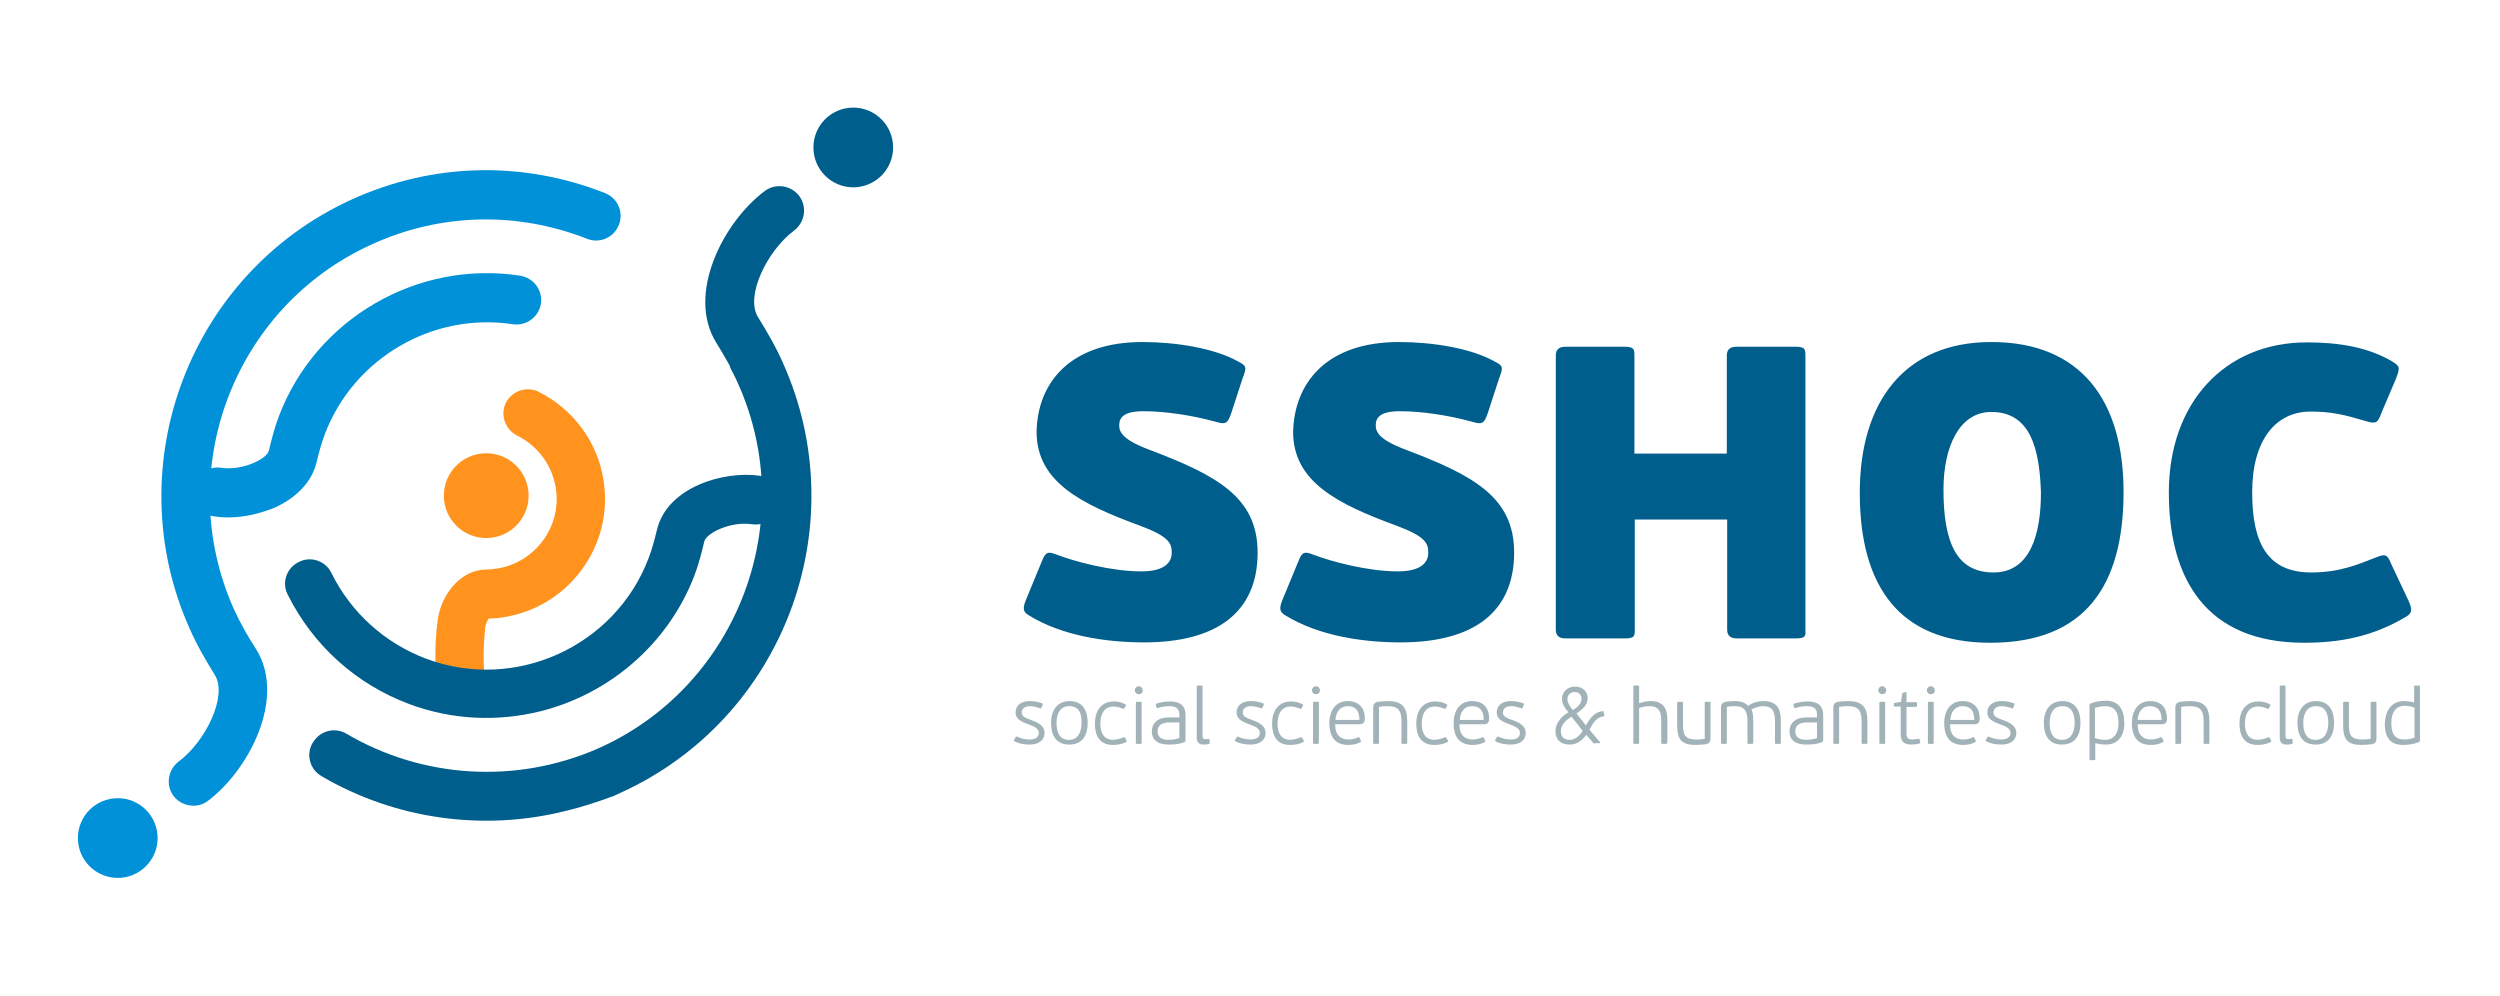 <svg xmlns="http://www.w3.org/2000/svg" viewBox="0 0 690 275"><path fill="#FF931E" d="M128.7 191.7c-.4.1-.8.2-1.3.2-3.7.2-6.9-2.6-7.1-6.3-.4-6.4.2-12.3.4-13.5.5-7.1 5.9-14.7 13.2-14.9 1.1 0 2.3-.1 3.4-.3 10.5-1.7 17.8-11.7 16.1-22.2-1-6.3-5-11.7-10.7-14.5-3.3-1.7-4.7-5.7-3.1-9 1.7-3.3 5.7-4.7 9-3.1 9.6 4.8 16.4 13.9 18 24.6 2.8 17.8-9.5 34.7-27.3 37.6-1.5.3-3 .4-4.4.4-.4.6-.9 1.6-1 2.5v.4s-.7 5.6-.3 11.3c.4 3.2-1.8 6-4.9 6.8z"/><circle fill="#FF931E" cx="134.2" cy="136.8" r="11.7"/><path fill="#005E8C" d="M149.2 196.3c-11.7 2.9-24.3 2.5-36.3-2-14.7-5.5-26.5-16.2-33.5-30.2-1.7-3.3-.3-7.4 3.1-9 3.3-1.7 7.4-.3 9 3.1 5.4 10.9 14.7 19.3 26.1 23.6 24.5 9.2 52.1-3.3 61.4-27.7 1-2.6 1.7-5.3 2.3-7.8 2.8-11.9 18.5-16.4 28.3-15 3.7.5 6.2 4 5.7 7.7s-4 6.2-7.7 5.7c-5.9-.9-12.6 2.4-13.2 4.7-.7 2.9-1.5 6.2-2.8 9.6-7.4 19.1-23.7 32.6-42.4 37.3z"/><path fill="#0091D8" d="M70.7 141.8c-3.9 1-8.1 1.3-11.7.7-3.7-.5-6.2-4-5.7-7.7s4-6.2 7.7-5.7c5.9.9 12.6-2.4 13.2-4.7.7-2.9 1.5-6.2 2.8-9.6 10.2-26.8 38.2-43.1 66.6-38.7 3.7.6 6.2 4 5.7 7.7-.6 3.7-4 6.2-7.7 5.7-22.1-3.4-43.9 9.3-51.9 30.2-1 2.6-1.7 5.3-2.3 7.8-1.3 5.5-5.6 10-12 12.8-1.6.6-3.2 1.1-4.7 1.5z"/><path fill="#005E8C" d="M156.2 223.8c-22.7 5.7-47 2.4-67.5-9.6-1.5-.9-2.7-2.4-3.1-4.1-.5-1.7-.2-3.6.7-5.1l.1-.1c1.9-3.2 6-4.3 9.2-2.4 21.1 12.4 46.8 13.9 69.2 4.2 37.8-16.6 55.6-60.9 39.7-99-.8-1.9-1.6-3.7-2.6-5.5-.2-.4-.4-.8-.5-1.3-1.2-2.2-2.5-4.3-3.7-6.3-8.4-13.5 2.1-33.5 13.4-41.9 3-2.2 7.2-1.6 9.5 1.4 2.2 3 1.6 7.2-1.4 9.5-7.4 5.5-13.6 18.1-10 23.9 2.4 3.9 4.9 8.1 7 12.9 20 44.9 0 97.9-44.7 118.3-.4.2-.9.4-1.3.6l-.6.3c-4.3 1.6-8.8 3.1-13.4 4.2z"/><path fill="#0091D8" d="M55 222.2c-2.6.6-5.4-.3-7.1-2.5-2.2-3-1.6-7.2 1.4-9.5 7.4-5.5 13.6-18.1 10-23.9-2.4-3.9-4.9-8.1-7-12.9-20-44.9 0-97.9 44.7-118.3 22.3-10.2 47.2-10.8 70-1.8 3.5 1.4 5.2 5.3 3.8 8.8-1.4 3.5-5.3 5.2-8.8 3.8-19.4-7.6-40.5-7.1-59.5 1.6-38 17.3-55 62.3-38 100.5 1.8 4 4 7.8 6.2 11.2 8.4 13.5-2.1 33.5-13.4 41.9-.7.5-1.5.9-2.3 1.1z"/><circle fill="#005E8C" cx="235.5" cy="40.7" r="11"/><g><circle fill="#0091D8" cx="32.5" cy="231.3" r="11"/></g><g><g fill="#005E8C"><path d="M315.3 94.4c9.3 0 19.8 1.7 26.3 5.3 2.6 1.3 2.5 1.7 1.3 4.9l-3.1 9.5c-1 2.9-1.6 3.1-4.3 2.3-6.6-1.8-13.9-2.9-19.9-2.9-5.4 0-6.7 1.7-6.7 3.9 0 1.8.9 4 8.5 6.8 18.4 7 29.7 13 29.7 28.3 0 16.6-11.4 24.8-31.3 24.8-10.5 0-22.7-1.8-31.9-7.5-1.5-.9-1.7-1.8-.8-4.1l4.5-10.9c1-2.6 1.8-2.6 4.1-1.7 4.7 1.8 14.8 4.6 23.3 4.6 7.2 0 8.4-3.1 8.4-5.1 0-2.6-.6-4.5-9-7.6-16-5.9-28.3-12-28.3-25.8.2-13.2 8.9-24.8 29.2-24.8zM386.1 94.4c9.3 0 19.8 1.7 26.3 5.3 2.6 1.3 2.5 1.7 1.3 4.9l-3.1 9.5c-1 2.9-1.6 3.1-4.3 2.3-6.6-1.8-13.9-2.9-19.9-2.9-5.4 0-6.7 1.7-6.7 3.9 0 1.8.9 4 8.5 6.8 18.4 7 29.7 13 29.7 28.3 0 16.6-11.4 24.8-31.3 24.8-10.5 0-22.7-1.8-31.9-7.5-1.5-.9-1.7-1.8-.8-4.1l4.5-10.9c1-2.6 1.8-2.6 4.1-1.7 4.7 1.8 14.8 4.6 23.3 4.6 7.2 0 8.4-3.1 8.4-5.1 0-2.6-.6-4.5-9-7.6-16-5.9-28.3-12-28.3-25.8.3-13.2 8.9-24.8 29.2-24.8zM495.6 176.2h-16.3c-1.7 0-2.6-.8-2.6-2.4v-30.4h-25.5v30.4c0 1.8-.1 2.4-2.8 2.4H432c-1.7 0-2.6-.8-2.6-2.4V98.1c0-1.6.9-2.4 2.6-2.4h16.3c2.6 0 2.8.6 2.8 2.4v27.1h25.5V98.1c0-1.6.9-2.4 2.6-2.4h16.3c2.6 0 2.8.6 2.8 2.4v75.7c.1 1.8 0 2.4-2.7 2.4zM549.3 177.4c-25 0-36-15.5-36-41.4 0-25.3 12.5-41.6 36.3-41.6 24.8 0 36.5 16.2 36.5 41.4 0 25.7-10.5 41.6-36.8 41.6zm.3-63.7c-9 0-13.2 9.9-13.2 21.4 0 14.1 3.3 22.9 13.8 22.9 10.1 0 13.1-10.4 13.1-22.1-.4-12.1-2.9-22.2-13.7-22.2zM655.9 153.8c2.3-.9 3-.9 4 1.7l4.9 10.4c1 2.3 1 3.3-.7 4.3-9.2 5.5-18.2 7.2-28.2 7.2-27.1 0-37.3-17.7-37.3-41.5 0-24.7 15.4-41.4 38.1-41.4 8.9 0 16.6 1.3 23.3 5.1 2.4 1.5 2.5 1.7 1.3 4.9l-4 9.4c-1 2.9-1.6 3.2-4.4 2.3-6.1-1.8-9.5-2.6-15.2-2.6-9.5 0-16.1 7.7-16.1 22.3 0 14.4 4.5 22.1 16.3 22.1 8 0 13.1-2.3 18-4.2z"/></g><g fill="#A1B3B8"><path d="M284.2 205.5c-1.3 0-3-.2-4.2-.9-.2-.1-.2-.2-.1-.4l.4-.7c.1-.2.2-.2.4-.2 1.2.6 2.5.8 3.5.8 1.5 0 2.5-.6 2.5-1.8 0-1.2-1-1.7-2.9-2.4-2.5-.9-3.5-1.7-3.5-3.3 0-1.8 1.4-3.1 3.9-3.1 1.2 0 2.3.2 3.4.6.2.1.2.2.2.4l-.4.9c-.1.2-.2.2-.3.1-1.1-.4-2-.6-2.9-.6-1.3 0-2.2.7-2.2 1.7 0 1.1.8 1.5 2.8 2.2 1.9.7 3.5 1.6 3.5 3.5 0 2.1-1.8 3.2-4.1 3.2zM295.1 205.5c-3.3 0-5-2.1-5-6s2.1-6 5.1-6c3.3 0 5 2.2 5 6 0 3.9-1.8 6-5.1 6zm0-10.6c-2.5 0-3.5 2.1-3.5 4.6 0 2.7.9 4.7 3.4 4.7 2.7 0 3.5-2.4 3.5-4.7.1-2.4-.6-4.6-3.4-4.6zM310.1 203.5c.2-.1.3 0 .4.1l.4.8c.2.2.1.3-.1.4-1.1.6-2.4.8-3.6.8-3.3 0-5-2-5-5.9 0-3.8 2-6.1 5.2-6.1 1.1 0 2.2.2 3.2.8.2.1.2.2.1.4l-.4.7c-.1.2-.1.2-.4.1-.7-.3-1.6-.6-2.6-.6-2.6 0-3.6 2.2-3.6 4.7s.9 4.5 3.6 4.5c1.1-.1 2.1-.4 2.8-.7zM314.3 191.6c-.6 0-1.1-.5-1.1-1.1 0-.6.5-1.1 1.1-1.1.6 0 1.1.5 1.1 1.1 0 .7-.5 1.1-1.1 1.1zm.5 13.7h-1c-.2 0-.3 0-.3-.3v-11c0-.2.1-.3.3-.3h1c.2 0 .3 0 .3.3v11c0 .2-.1.3-.3.3zM326.9 204.8c-1.3.6-2.9.7-4.3.7-3.7 0-4.7-1.8-4.7-3.6 0-2.2 1.5-3.9 4.7-3.9h2.9v-.6c0-1.5-.5-2.5-2.8-2.5-1 0-2.3.2-3.1.5-.2.1-.3.1-.4-.1l-.2-.8c0-.2 0-.3.2-.3 1.1-.4 2.6-.6 3.8-.6 2.8 0 4.2 1.3 4.2 3.7v7.1c0 .1-.1.3-.3.4zm-4.2-5.4c-1.1 0-3.2.2-3.2 2.5 0 1.8 1.5 2.3 3.1 2.3.5 0 1.9-.1 2.9-.5v-4.3h-2.8zM333.7 205.3c-.5.2-1.1.2-1.5.2-1.4 0-1.9-.7-1.9-2.1v-13.9c0-.2.1-.3.3-.3h1c.2 0 .3 0 .3.3v13.4c0 .9.2 1.1.8 1.1.3 0 .5 0 .8-.1.2 0 .2 0 .3.2l.1.7c0 .4 0 .4-.2.5zM345.2 205.5c-1.3 0-3-.2-4.2-.9-.2-.1-.2-.2-.1-.4l.4-.7c.1-.2.2-.2.4-.2 1.2.6 2.5.8 3.5.8 1.5 0 2.5-.6 2.5-1.8 0-1.2-1-1.7-2.9-2.4-2.5-.9-3.5-1.7-3.5-3.3 0-1.8 1.4-3.1 3.9-3.1 1.2 0 2.3.2 3.4.6.2.1.2.2.2.4l-.4.9c-.1.2-.2.2-.3.1-1.1-.4-2-.6-2.9-.6-1.3 0-2.2.7-2.2 1.7 0 1.1.8 1.5 2.8 2.2 1.9.7 3.5 1.6 3.5 3.5 0 2.1-1.8 3.2-4.1 3.2zM359 203.5c.2-.1.3 0 .4.1l.4.8c.2.2.1.3-.1.4-1.1.6-2.4.8-3.6.8-3.3 0-5-2-5-5.9 0-3.8 2-6.1 5.2-6.1 1.1 0 2.2.2 3.2.8.2.1.2.2.1.4l-.4.7c-.1.2-.1.2-.4.1-.7-.3-1.6-.6-2.6-.6-2.6 0-3.6 2.2-3.6 4.7s.9 4.5 3.6 4.5c1.1-.1 2.1-.4 2.8-.7zM363.2 191.6c-.6 0-1.1-.5-1.1-1.1 0-.6.5-1.1 1.1-1.1.6 0 1.1.5 1.1 1.1 0 .7-.5 1.1-1.1 1.1zm.5 13.7h-1c-.2 0-.3 0-.3-.3v-11c0-.2.1-.3.3-.3h1c.2 0 .3 0 .3.3v11c0 .2-.1.3-.3.3zM376.7 198.4c0 1.2-.7 1.5-1.5 1.5h-6.7c0 3.1 1.6 4.2 3.7 4.2 1 0 2-.3 2.6-.6.2-.1.3-.1.4.1l.4.8c.1.2 0 .3-.1.4-1 .6-2.2.8-3.4.8-3.2 0-5.2-1.8-5.2-6 0-3.9 2.1-6.1 5-6.1 3.3 0 4.8 2 4.8 4.9zm-4.8-3.5c-2.1 0-3.2 1.7-3.3 3.8h6.6c0-2.1-.7-3.8-3.3-3.8zM388.1 205.3h-1c-.2 0-.3 0-.3-.3v-5.9c0-2.8-.7-4.2-3.8-4.2-.4 0-1.3 0-2.4.2v9.9c0 .2-.1.3-.3.3h-1c-.2 0-.3 0-.3-.3v-9.8c0-.8.4-1.3 1.2-1.5.7-.1 2.2-.2 2.9-.2 3.8 0 5.3 1.6 5.3 5.5v6c0 .2-.1.3-.3.3zM398.8 203.5c.2-.1.3 0 .4.1l.4.8c.2.2.1.3-.1.4-1.1.6-2.4.8-3.6.8-3.3 0-5-2-5-5.9 0-3.8 2-6.1 5.2-6.1 1.1 0 2.2.2 3.2.8.2.1.2.2.1.4l-.4.7c-.1.2-.1.2-.4.1-.7-.3-1.6-.6-2.6-.6-2.6 0-3.6 2.2-3.6 4.7s.9 4.5 3.6 4.5c1.1-.1 2.1-.4 2.8-.7zM411 198.4c0 1.2-.7 1.5-1.5 1.5h-6.7c0 3.1 1.6 4.2 3.7 4.2 1 0 2-.3 2.6-.6.2-.1.3-.1.4.1l.4.8c.1.2 0 .3-.1.4-1 .6-2.2.8-3.4.8-3.2 0-5.2-1.8-5.2-6 0-3.9 2.1-6.1 5-6.1 3.4 0 4.8 2 4.8 4.9zm-4.8-3.5c-2.1 0-3.2 1.7-3.3 3.8h6.6c0-2.1-.7-3.8-3.3-3.8zM417 205.5c-1.3 0-3-.2-4.2-.9-.2-.1-.2-.2-.1-.4l.4-.7c.1-.2.2-.2.4-.2 1.2.6 2.5.8 3.5.8 1.5 0 2.5-.6 2.5-1.8 0-1.2-1-1.7-2.9-2.4-2.5-.9-3.5-1.7-3.5-3.3 0-1.8 1.4-3.1 3.9-3.1 1.2 0 2.3.2 3.4.6.2.1.2.2.2.4l-.4.9c-.1.2-.2.2-.3.1-1.1-.4-2-.6-2.9-.6-1.3 0-2.2.7-2.2 1.7 0 1.1.8 1.5 2.8 2.2 1.9.7 3.5 1.6 3.5 3.5 0 2.1-1.7 3.2-4.1 3.2zM439.7 205l-1.9-2.2c-1.2 1.7-2.6 2.7-4.6 2.7-2.5 0-3.9-1.4-3.9-3.7 0-2.1 1.5-4 3.6-5.2-1.1-1.2-1.8-2.5-1.8-3.7 0-2 1.6-3.4 3.6-3.4s3.5 1.3 3.5 3.1c0 2-1.4 3.2-3.1 4.3 1.1 1.4 1.7 2.2 2.6 3.3.9-1.5 1.9-3.1 3.6-3.7.3-.1.7-.2 1-.2.2 0 .2 0 .3.2l.2.9c.1.2-.1.3-.2.3-2.3.4-3 2.1-3.9 3.7.2.3.9 1.1 1.6 1.9.4.5.8 1 1.3 1.5.1.1.1.3-.1.3h-1.2c-.4.2-.5.1-.6-.1zm-6-7.2c-1.5 1-2.9 2.2-2.9 4 0 1.8 1.1 2.4 2.5 2.4 1.2 0 2.6-.9 3.5-2.5-1-1.3-2-2.6-3.1-3.9zm.9-6.8c-1.2 0-2 .8-2 1.9 0 1.1.8 2.2 1.5 3.1 1-.6 2.4-1.7 2.4-3.1 0-.9-.5-1.9-1.9-1.9zM459.8 205.3h-1c-.2 0-.3 0-.3-.3v-6.4c0-2.5-1-3.7-3.2-3.7-.9 0-2.1.2-2.9.5v9.6c0 .2-.1.3-.3.3h-1c-.2 0-.3 0-.3-.3v-15.5c0-.2.1-.3.3-.3h1c.2 0 .3 0 .3.3v4.6c1.1-.4 2.3-.6 3.2-.6 3.3 0 4.6 1.9 4.6 5.1v6.4c-.1.2-.2.3-.4.3zM463.2 193.7h1c.2 0 .3 0 .3.3v6c0 2.9.6 4.1 3.7 4.1.4 0 1.3 0 2.3-.2V194c0-.2.1-.3.3-.3h1c.2 0 .3 0 .3.3v9.9c0 .8-.4 1.3-1.2 1.5-.8.1-2.2.2-2.9.2-3.8 0-5.1-1.4-5.1-5.4V194c0-.2.1-.3.3-.3zM491.5 198.8v6.2c0 .2 0 .3-.3.3h-1c-.2 0-.3 0-.3-.3v-5.9c0-2.9-.8-4.2-3.3-4.2-.9 0-2.3.4-3.2.9.4.8.5 1.8.5 3.2v6c0 .2-.1.3-.3.3h-1c-.2 0-.3 0-.3-.3v-6c0-2.6-.7-4.1-3.5-4.1-.4 0-1.1 0-2.2.2v9.9c0 .2-.1.3-.3.3h-1c-.2 0-.3 0-.3-.3v-9.8c0-.8.4-1.3 1.2-1.5.7-.1 1.9-.2 2.5-.2 1.8 0 2.9.4 3.8 1.3 1.1-.8 2.6-1.3 4.2-1.3 3.7 0 4.8 2.1 4.8 5.3zM502.9 204.8c-1.3.6-2.9.7-4.3.7-3.7 0-4.7-1.8-4.7-3.6 0-2.2 1.5-3.9 4.7-3.9h2.9v-.6c0-1.5-.5-2.5-2.8-2.5-1 0-2.3.2-3.1.5-.2.1-.3.1-.4-.1l-.2-.8c0-.2 0-.3.2-.3 1.1-.4 2.6-.6 3.8-.6 2.8 0 4.2 1.3 4.2 3.7v7.1c0 .1-.1.3-.3.4zm-4.2-5.4c-1.1 0-3.2.2-3.2 2.5 0 1.8 1.5 2.3 3.1 2.3.5 0 1.9-.1 2.9-.5v-4.3h-2.8zM515.1 205.3h-1c-.2 0-.3 0-.3-.3v-5.9c0-2.8-.7-4.2-3.8-4.2-.4 0-1.3 0-2.4.2v9.9c0 .2-.1.3-.3.3h-1c-.2 0-.3 0-.3-.3v-9.8c0-.8.4-1.3 1.2-1.5.7-.1 2.2-.2 2.9-.2 3.8 0 5.3 1.6 5.3 5.5v6c0 .2-.1.3-.3.3zM519.5 191.6c-.6 0-1.1-.5-1.1-1.1 0-.6.5-1.1 1.1-1.1.6 0 1.1.5 1.1 1.1 0 .7-.4 1.1-1.1 1.1zm.5 13.7h-1c-.2 0-.3 0-.3-.3v-11c0-.2.1-.3.3-.3h1c.2 0 .3 0 .3.3v11c0 .2 0 .3-.3.3zM522.7 194.8v-.5c0-.2 0-.3.3-.3l1.7-.3.3-2.1c0-.3.1-.3.3-.4l.6-.2c.2 0 .3 0 .3.2v2.6h2.6c.2 0 .3.1.3.3v.7c0 .2 0 .3-.3.3h-2.6v7.4c0 1.1.4 1.6 1.6 1.6.4 0 1.1-.1 1.7-.2.2 0 .3 0 .3.2l.2.8c0 .2 0 .2-.2.3-.8.2-1.8.3-2.2.3-2.2 0-3-.9-3-2.9V195h-1.7c-.2 0-.2-.1-.2-.2zM532.9 191.6c-.6 0-1.1-.5-1.1-1.1 0-.6.5-1.1 1.1-1.1.6 0 1.1.5 1.1 1.1 0 .7-.5 1.1-1.1 1.1zm.5 13.7h-1c-.2 0-.3 0-.3-.3v-11c0-.2.1-.3.3-.3h1c.2 0 .3 0 .3.3v11c0 .2-.1.3-.3.3zM546.4 198.4c0 1.2-.7 1.5-1.5 1.5h-6.7c0 3.1 1.6 4.2 3.7 4.2 1 0 2-.3 2.6-.6.2-.1.3-.1.4.1l.4.8c.1.2 0 .3-.1.4-1 .6-2.2.8-3.4.8-3.2 0-5.2-1.8-5.2-6 0-3.9 2.1-6.1 5-6.1 3.3 0 4.8 2 4.8 4.9zm-4.8-3.5c-2.1 0-3.2 1.7-3.3 3.8h6.6c0-2.1-.7-3.8-3.3-3.8zM552.4 205.5c-1.3 0-3-.2-4.2-.9-.2-.1-.2-.2-.1-.4l.4-.7c.1-.2.2-.2.4-.2 1.2.6 2.5.8 3.5.8 1.5 0 2.5-.6 2.5-1.8 0-1.2-1-1.7-2.9-2.4-2.5-.9-3.5-1.7-3.5-3.3 0-1.8 1.4-3.1 3.9-3.1 1.2 0 2.3.2 3.4.6.2.1.2.2.2.4l-.4.9c-.1.2-.2.2-.3.1-1.1-.4-2-.6-2.9-.6-1.3 0-2.2.7-2.2 1.7 0 1.1.8 1.5 2.8 2.2 1.9.7 3.5 1.6 3.5 3.5 0 2.1-1.7 3.2-4.1 3.2zM569.1 205.5c-3.3 0-5-2.1-5-6s2.1-6 5.1-6c3.3 0 5 2.2 5 6 0 3.9-1.8 6-5.1 6zm.1-10.6c-2.5 0-3.5 2.1-3.5 4.6 0 2.7.9 4.7 3.4 4.7 2.7 0 3.5-2.4 3.5-4.7 0-2.4-.7-4.6-3.4-4.6zM581.3 205.5c-.9 0-1.9-.1-3-.4v4.4c0 .2 0 .3-.3.3h-1c-.2 0-.3 0-.3-.3v-14.9c0-.2.1-.3.2-.4 1.4-.6 3-.8 4.4-.8 3.5 0 5 2.5 5 6 .1 3.5-1.6 6.1-5 6.1zm-.3-10.6c-.8 0-2 .2-2.8.5v8.3c1.2.4 2.1.5 2.8.5 2.1 0 3.7-1.3 3.7-4.7 0-3.5-1.5-4.6-3.7-4.6zM598.1 198.4c0 1.2-.7 1.5-1.5 1.5H590c0 3.1 1.6 4.2 3.7 4.2 1 0 2-.3 2.6-.6.2-.1.3-.1.4.1l.4.8c.1.2 0 .3-.1.4-1 .6-2.2.8-3.4.8-3.2 0-5.2-1.8-5.2-6 0-3.9 2.1-6.1 5-6.1 3.3 0 4.7 2 4.7 4.9zm-4.8-3.5c-2.1 0-3.2 1.7-3.3 3.8h6.6c0-2.1-.7-3.8-3.3-3.8zM609.5 205.3h-1c-.2 0-.3 0-.3-.3v-5.9c0-2.8-.7-4.2-3.8-4.2-.4 0-1.3 0-2.4.2v9.9c0 .2-.1.3-.3.3h-1c-.2 0-.3 0-.3-.3v-9.8c0-.8.4-1.3 1.2-1.5.7-.1 2.2-.2 2.9-.2 3.8 0 5.3 1.6 5.3 5.5v6c0 .2 0 .3-.3.3zM626 203.5c.2-.1.3 0 .4.1l.4.8c.2.2.1.3-.1.4-1.1.6-2.4.8-3.6.8-3.3 0-5-2-5-5.9 0-3.8 2-6.1 5.2-6.1 1.1 0 2.2.2 3.2.8.2.1.2.2.1.4l-.4.7c-.1.2-.1.2-.4.1-.7-.3-1.6-.6-2.6-.6-2.6 0-3.6 2.2-3.6 4.7s.9 4.5 3.6 4.5c1.1-.1 2.2-.4 2.8-.7zM632.6 205.3c-.5.2-1.1.2-1.5.2-1.4 0-1.9-.7-1.9-2.1v-13.9c0-.2.1-.3.3-.3h1c.2 0 .3 0 .3.3v13.4c0 .9.2 1.1.8 1.1.3 0 .5 0 .8-.1.2 0 .2 0 .3.2l.1.7c0 .4-.1.4-.2.5zM639.1 205.5c-3.3 0-5-2.1-5-6s2.1-6 5.1-6c3.3 0 5 2.2 5 6 0 3.9-1.8 6-5.1 6zm.1-10.6c-2.5 0-3.5 2.1-3.5 4.6 0 2.7.9 4.7 3.4 4.7 2.7 0 3.5-2.4 3.5-4.7 0-2.4-.7-4.6-3.4-4.6zM647 193.7h1c.2 0 .3 0 .3.3v6c0 2.9.6 4.1 3.7 4.1.4 0 1.3 0 2.3-.2V194c0-.2.1-.3.3-.3h1c.2 0 .3 0 .3.3v9.9c0 .8-.4 1.3-1.2 1.5-.8.1-2.2.2-2.9.2-3.8 0-5.1-1.4-5.1-5.4V194c0-.2 0-.3.3-.3zM663.5 193.5c.8 0 1.8.1 2.8.4v-4.4c0-.2.1-.3.3-.3h1c.2 0 .3 0 .3.3v14.9c0 .2-.1.3-.2.4-1.5.6-3.1.8-4.5.8-3.6 0-5-2.2-5-5.9.1-3.3 1.7-6.2 5.3-6.2zm.1 10.6c.8 0 2-.2 2.8-.5v-8.3c-1.2-.4-2-.5-2.7-.5-2.2 0-3.7 1.5-3.7 4.8 0 3.4 1.4 4.5 3.6 4.5z"/></g></g></svg>